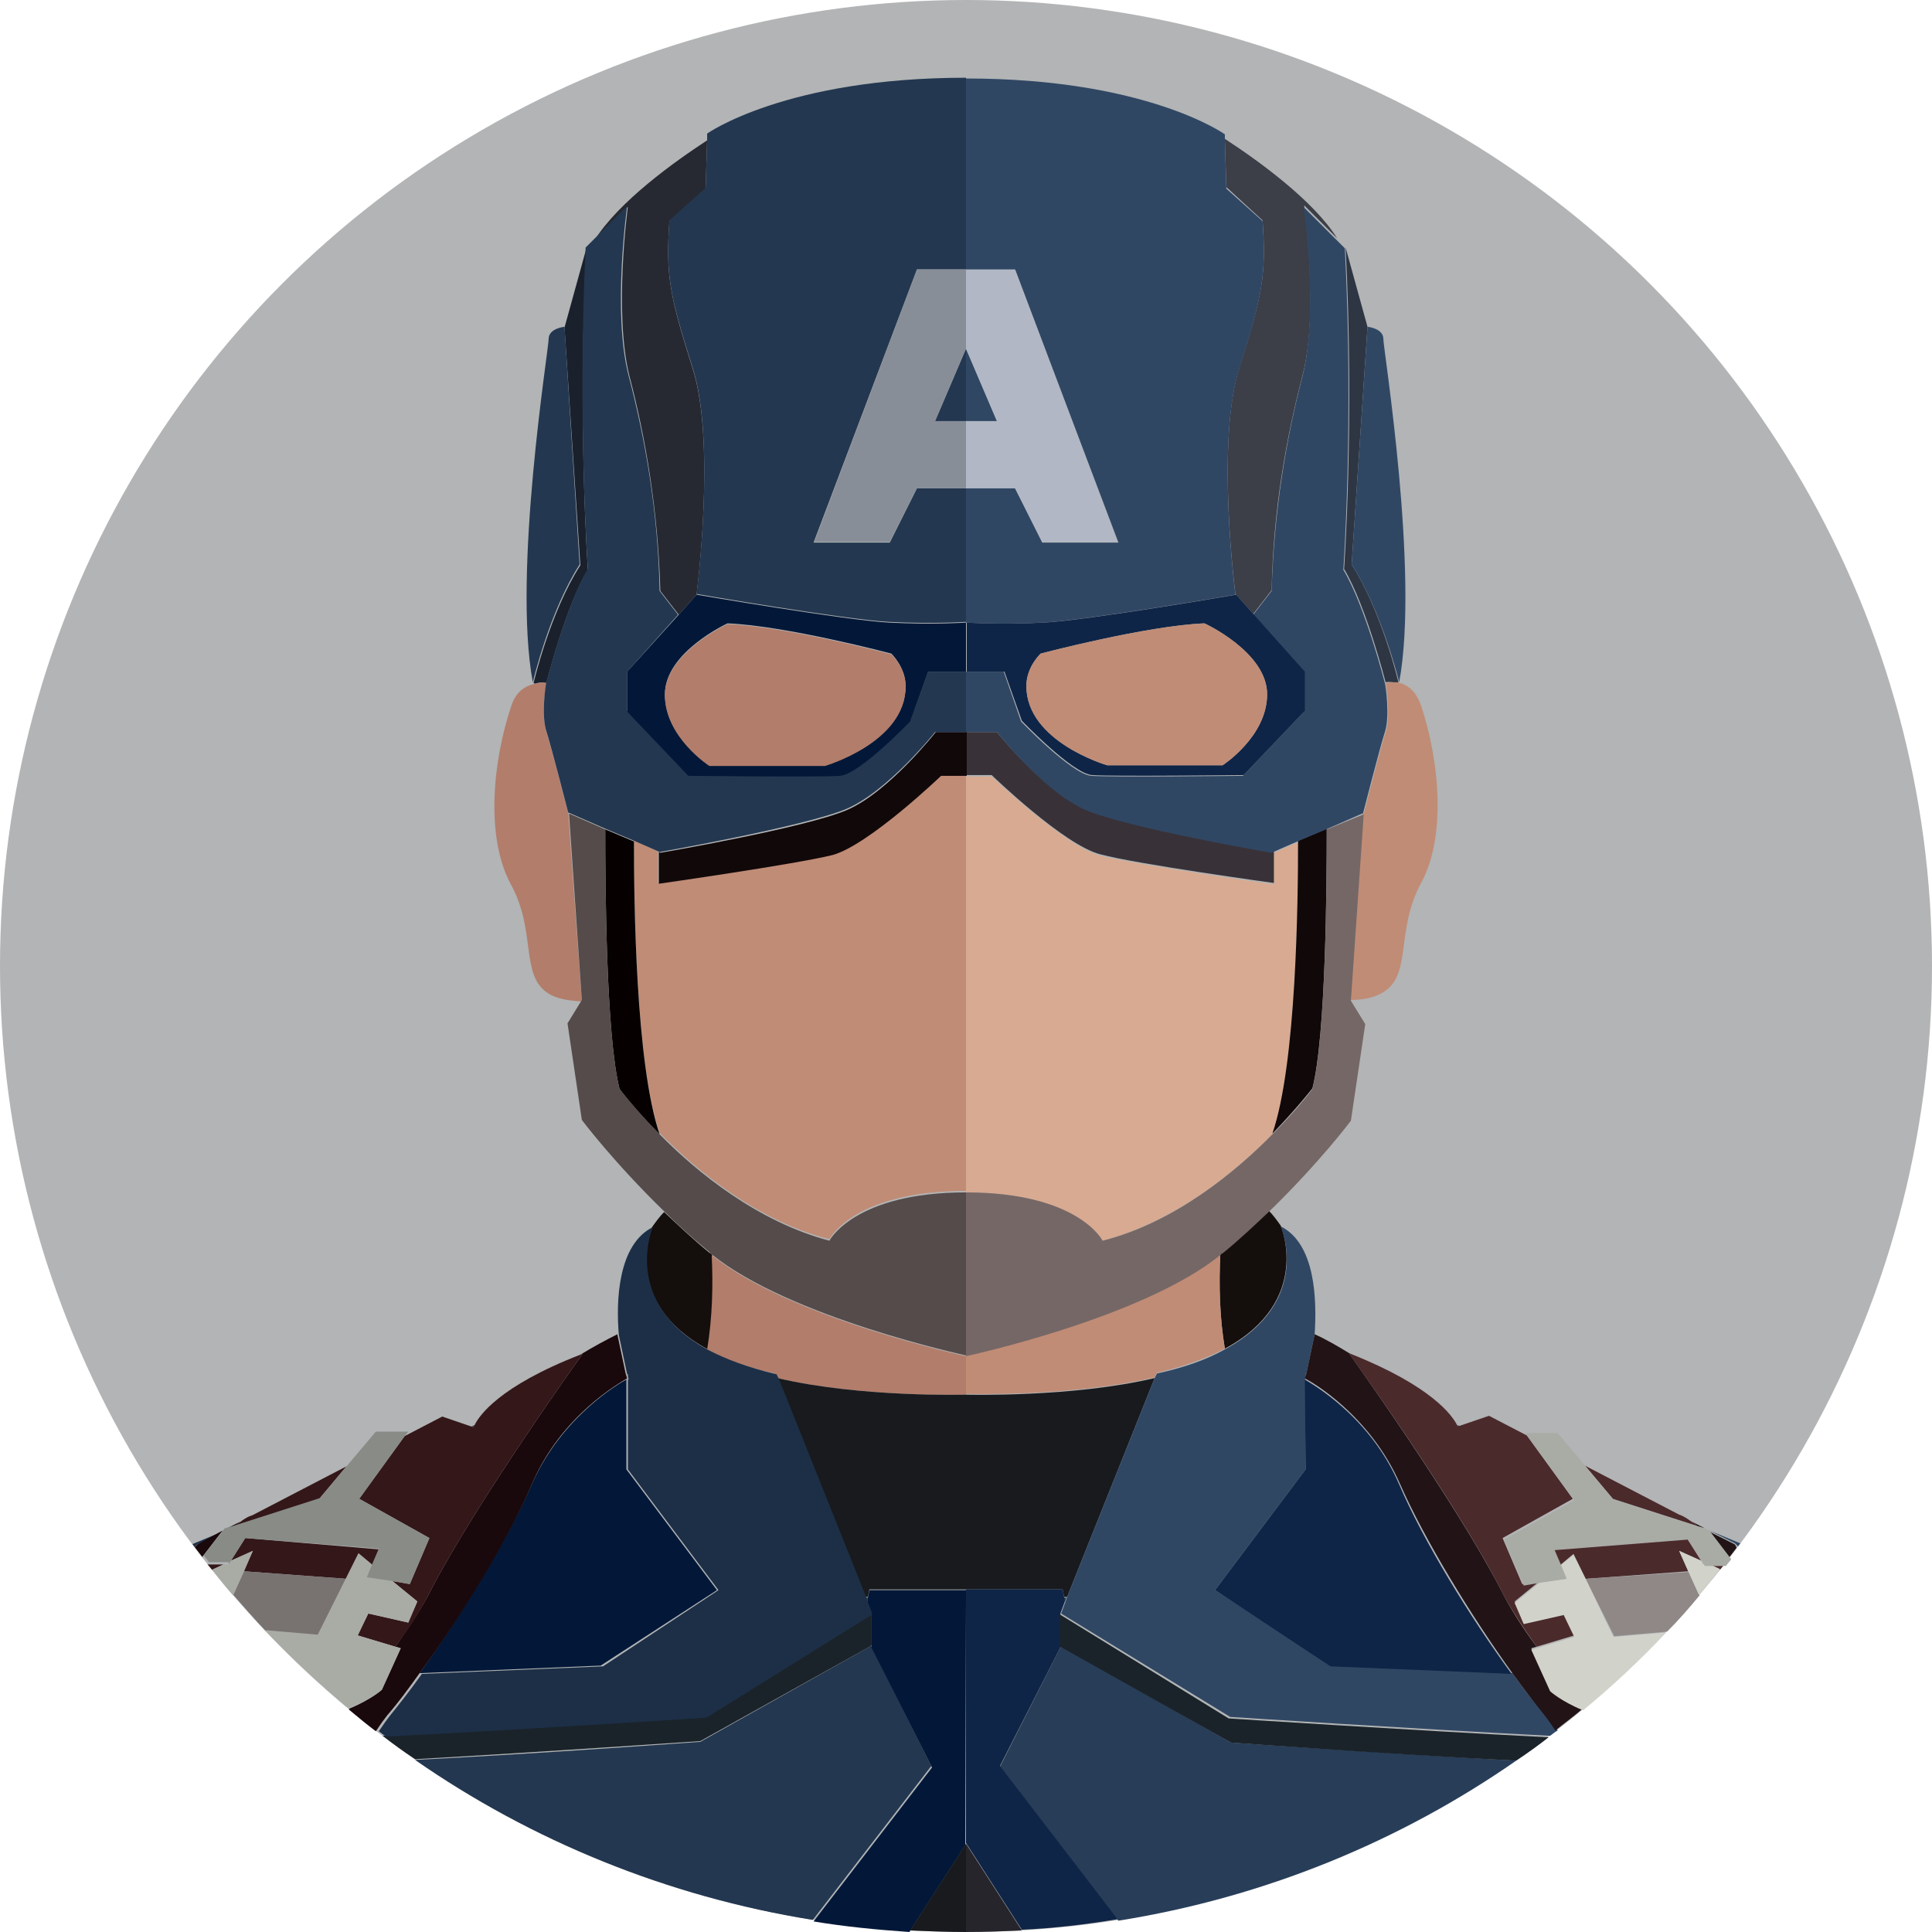 <svg xmlns="http://www.w3.org/2000/svg" width="256" height="256"><circle fill="#B2B4B5" cx="128" cy="128" r="128"/><path fill="#283D58" d="M140.6 218.1l-8.1 16 15.7 20.4c19.4-3.1 37.3-10.5 52.7-21.2-17.6-1-37.8-2.4-37.8-2.4l-22.5-12.8zm.5-5.8l.2-.6h-.4l.2.6z"/><path fill="#140E0C" d="M161.7 166.2c-.2 3.9-.1 8.3.6 12.5 11.7-6.3 7.4-16.3 7.4-16.3-.5-.7-1-1.4-1.6-2-1.8 1.8-3.8 3.6-6 5.4-.2.3-.3.3-.4.4z"/><path fill="#C08C76" d="M161.7 166.2c-10.4 8.4-33.7 13.4-33.7 13.4v5.1s14 .4 25-2.2l.3-.6c3.8-.9 6.7-2 9-3.2-.7-4.1-.8-8.5-.6-12.5z"/><path fill="#181A1E" d="M128 184.8v25.8h12.8l.2 1h.4l11.6-29c-11 2.6-25 2.2-25 2.2z"/><path fill="#0F2547" d="M140.6 218.1l-.1-.1v-4.2l.6-1.6-.1-.6-.2-1H128v33.6l7.4 11.5c4.3-.2 8.5-.7 12.7-1.4L132.5 234l8.1-15.9z"/><path fill="#1A232A" d="M140.4 213.9v4.2l.1.1 22.6 12.7s20.2 1.5 37.8 2.4c1.5-1 2.9-2 4.3-3.1-17.8-.9-42.4-2.5-42.4-2.5l-22.4-13.8z"/><path fill="#304764" d="M226.5 202.8l3.4 1.7.4.4c.1-.1.2-.3.3-.4l-4.1-1.7zm-33-13.8l-.5-.2c.1.2.1.3.1.3l.4-.1zm6.9 32.7l-24-1-15.4-10 12-16v-11.9h-.1l.1-.4v-.4h.1l1.1-5.2c.3-4.6.1-12-4.5-14.3 0 0 4.4 9.9-7.4 16.3-2.3 1.3-5.3 2.4-9 3.2l-.3.6-11.6 29-.2.6-.6 1.6 22.4 13.7s24.6 1.6 42.4 2.5c.3-.2.6-.5 1-.7-.6-.9-1.1-1.6-1.5-2.1-1.6-1.5-3-3.4-4.5-5.5z"/><path fill="#26252B" d="M128 256c2.5 0 5-.1 7.4-.2l-7.4-11.5V256z"/><path fill="#0F2547" d="M173 182.3l.1-.3h-.1v.3zm0 12.4l-12 16 15.3 10.1 24 1c-5.5-7.5-11.7-17.6-14.9-25.1-3.9-9.1-11.7-13.4-12.5-13.9l.1 11.9z"/><path fill="#211316" d="M229.8 204.6l-3.4-1.7 2.7 3.5c.3-.4.7-.9 1-1.3-.1-.4-.3-.5-.3-.5zm-4.9-2.4l1 .3-1.8-.9c.3.2.5.4.8.6zm-19.5 21.7l-2.5-5.5.7-.2c-1.9-2.6-3.5-5.1-4.7-7.5-6.1-11.8-20.1-31.3-20.1-31.3.1 0 .2.1.3.1-1.8-1.1-3.5-2.1-4.9-2.7l-1.1 5.2-.1.3-.1.4h.1c.8.4 8.5 4.8 12.5 13.9 3.3 7.5 9.5 17.6 14.9 25.1 1.5 2.1 2.9 3.9 4.2 5.5.4.5.9 1.2 1.5 2.1 1.2-1 2.5-1.9 3.6-2.9 0 0 0-.1-.1-.1-2.8-1.1-4.2-2.4-4.2-2.4z"/><path fill="#4B2A2C" d="M213.7 198.6l11.2 3.6c-.3-.2-.5-.4-.8-.6-1.1-.8-1.6-.9-1.6-.9l-12.5-6.5 3.7 4.4zm-14.8 12.1c1.2 2.4 2.9 4.9 4.7 7.5l5-1.5-1.4-2.9-5.3 1.2-1.2-2.8 3.3-2.7-2.3.4-2.6-6.1 9.3-5.2-6.1-8.4-5-2.6-3.8 1.3-.4.1s0-.1-.1-.3c-.6-1.1-3.2-5-14-9.3-.1 0-.2-.1-.3-.1.1.1 14.1 19.5 20.2 31.4zm29-2.7c.2-.2.4-.5.6-.7h-2.1l1.5.7zm-18.1 18.5s0-.1 0 0c0-.1 0-.1 0 0-.1-.1 0-.1 0 0z"/><path fill="#4B2A2C" d="M210.1 209.2l13.6-1-1.2-2.7 2.9 1.3-1.9-3-17.7 1.5.9 2.1 1.8-1.5z"/><path fill="#8F8887" d="M210.1 209.2l3.8 7.6 7-.6c1.5-1.5 2.9-3.1 4.3-4.8l-1.4-3.1-13.7.9z"/><path fill="#D1D3CA" d="M225.7 207.3l-.3-.5-2.9-1.3 1.2 2.7 1.4 3.1c1-1.1 1.9-2.2 2.8-3.4l-1.5-.7-.7.1zm-15.6 1.9l-1.6-3.2-1.8 1.5.7 1.7-3.4.5-3.3 2.7 1.2 2.8 5.3-1.2 1.4 2.9-5 1.5-.7.2 2.5 5.5s1.4 1.3 4.3 2.5h.1c3.9-3.2 7.6-6.7 11-10.3l-7 .6-3.7-7.7z"/><path fill="#A9ABA5" d="M226.5 202.8l-.1-.1-.4-.1-1-.3-11.2-3.6-3.6-4.3-3.8-4.5h-4.3l.4.5 6.1 8.4-9.3 5.2 2.6 6.1 2.3-.4 3.4-.5-.7-1.7-.9-2.1 17.7-1.4 1.9 3 .3.5h2.8c.2-.3.5-.6.7-.9l-2.9-3.8z"/><path fill="#2E3644" d="M178.1 75.4c2.9 4.8 5.5 15 5.5 15 .5-.1 1.1 0 1.5.1l.2-.1s-2.2-9.4-6.2-15.6l2.1-31.5-2.9-10.5c1.2 23-.2 42.6-.2 42.6z"/><path fill="#D8AA91" d="M146.1 164.4c9.5-2.5 17.6-9.1 22.5-14.1 3.2-9.3 3.4-31.1 3.4-38.7l-3.2 1.4v4.2s-18.2-2.6-23-3.8c-4.8-1.3-14.4-10.5-14.4-10.5H128V158c14.8 0 18.1 6.4 18.1 6.4z"/><path fill="#3C3E48" d="M167.3 29.2c.5 7.2 0 9.8-3.1 19.6s-.5 29.9-.5 29.9l2.4 2.7v-.1l2.4-3.1c.2-10.5 1.9-20.1 4.1-28.5 2.2-8.4.2-22.5.2-22.5l4.4 4.4c-3.2-5.1-10.6-10.4-14.9-13.2l.2 6.4 4.8 4.4z"/><path fill="#C08C76" d="M183.6 90.5c.1.3.7 4.4 0 6.5-.7 2.2-2.9 10.8-2.9 10.8h-.1l-1.7 24.7c1.7 0 3.3-.3 4.5-1.1 3.7-2.4 1.5-8.1 4.9-14.4 3.4-6.2 2.4-16.3 0-23.5-.7-2-1.8-2.8-3.2-3.1-.5 0-1 0-1.5.1z"/><path fill="#110809" d="M168.6 150.2c3.3-3.4 5.3-6 5.3-6 1.8-7 1.9-27.1 1.9-34.4l-3.8 1.6c0 7.8-.2 29.5-3.4 38.8z"/><path fill="#756766" d="M175.8 109.9c0 7.3-.1 27.4-1.9 34.4 0 0-1.9 2.6-5.3 6-4.9 5-13 11.7-22.5 14.1 0 0-3.2-6.4-18.1-6.4v21.7s23.3-5 33.7-13.4c.1-.1.2-.2.4-.3 2.2-1.8 4.2-3.7 6-5.4 6.8-6.6 10.9-12.1 10.9-12.1l1.9-12.8-1.9-3.1 1.7-24.7-4.9 2z"/><path fill="#383238" d="M131.4 102.7s9.6 9.3 14.4 10.5c4.8 1.3 23 3.8 23 3.8v-4.2l-.2.1s-19.2-3.4-24.7-5.7S132.1 97 132.1 97H128v5.7h3.4z"/><path fill="#304764" d="M132.1 55.8l-4.1-9.6v9.6z"/><path fill="#304764" d="M134.5 35.7l13.7 36.2h-10.1l-3.6-7.2H128v17.8s4.5.3 10.2 0 25.5-3.7 25.5-3.7-2.6-20.1.5-29.9 3.6-12.5 3.1-19.6l-4.8-4.3-.2-6.4v-.8S152 10.4 128 10.4v25.4h6.5v-.1z"/><path fill="#304764" d="M172.6 49.8c-2.2 8.4-3.8 18-4.1 28.5l-2.4 3.1v.1l6.7 7.5v5.3l-8.1 8.5s-17.6.2-20.1 0c-2.6-.2-9.3-7.2-9.3-7.2L133 89h-5v8h4.1s6.2 7.9 11.7 10.3 24.7 5.7 24.7 5.7l.2-.1 3.2-1.4 3.8-1.6 4.8-2.1h.1s2.2-8.6 2.9-10.8c.7-2.1.1-6.2 0-6.5 0 0-2.6-10.2-5.5-15 0 0 1.4-19.6.2-42.6l-1.1-1.1-4.4-4.4c.1-.1 2 14-.1 22.4z"/><path fill="#0F2547" d="M135.4 95.5s6.7 7 9.3 7.2 20.1 0 20.1 0l8.1-8.5V89l-6.7-7.5-2.4-2.7s-19.7 3.4-25.5 3.7c-5.7.3-10.2 0-10.2 0V89h5l2.3 6.5zm32.5-3.5c0 5.6-5.9 9.4-5.9 9.4h-15.3S136 98.3 136 90.9c0-2.6 1.9-4.3 1.9-4.3s14-3.7 21.7-4c0 0 8.3 3.8 8.3 9.4z"/><path fill="#C08C76" d="M137.9 86.6s-1.9 1.8-1.9 4.3c0 7.4 10.7 10.5 10.7 10.5H162s5.9-3.8 5.9-9.4-8.3-9.4-8.3-9.4c-7.6.3-21.7 4-21.7 4z"/><path fill="#304764" d="M185.4 90.4c2.7-14.5-2.1-44.1-2.1-45.5s-2.1-1.6-2.1-1.6l-2.1 31.5c4 6.2 6.3 15.6 6.3 15.6z"/><path fill="#B1B7C4" d="M138.1 71.8h10l-13.6-36.1H128v10.5l4.1 9.6H128v8.9h6.5z"/><path fill="#233750" d="M114.9 212.3l.1-.6h-.4l.3.6zm.5 5.8l-22.6 12.7s-20.2 1.5-37.8 2.4c15.4 10.7 33.4 18.1 52.7 21.2l15.7-20.4-8-15.9z"/><path fill="#140E0C" d="M93.8 178.8c.7-4.2.8-8.6.6-12.5-.1-.1-.2-.2-.4-.3-2.2-1.8-4.2-3.7-6-5.4-.6.6-1.1 1.3-1.6 2 0-.1-4.4 9.8 7.4 16.2z"/><path fill="#B27D6B" d="M128 184.8v-5.1s-23.3-5-33.7-13.4c.2 3.9.1 8.3-.6 12.5 2.3 1.3 5.3 2.4 9 3.2l.3.6c11 2.6 25 2.2 25 2.2z"/><path fill="#181A1E" d="M128 198.5v-13.7s-14 .4-25-2.2l11.6 29h.4l.2-1H128v-12.1z"/><path fill="#031838" d="M128 212.3v-1.6h-12.8l-.2 1-.1.6.6 1.6v4.2l-.1.1 8.1 16-15.7 20.4c4.2.7 8.4 1.1 12.7 1.4l7.4-11.5.1-32.2z"/><path fill="#1A232A" d="M115.4 218.1l.1-.1v-4.2l-22.4 13.7s-24.6 1.6-42.4 2.5c1.4 1.1 2.8 2.1 4.3 3.1 17.6-1 37.8-2.4 37.8-2.4l22.6-12.6z"/><path fill="#1D2F47" d="M63 188.8l-.5.2.4.1s0-.1.1-.3zm-36.8 15.8l3.4-1.7-4.1 1.7c.1.1.2.3.3.4.2-.3.4-.4.4-.4zm89.4 9.3l-.6-1.6-.2-.6-11.6-29-.3-.6c-3.8-.9-6.7-2-9-3.2-11.7-6.3-7.4-16.3-7.4-16.3-4.6 2.3-4.9 9.7-4.5 14.3l1.1 5.2h.1v.3l.1.4h-.1v11.9l12 16-15.3 10.1-24 1c-1.5 2.1-2.9 3.9-4.2 5.5-.4.5-.9 1.2-1.5 2.1.3.2.6.5 1 .7 17.8-.9 42.4-2.5 42.4-2.5l22-13.7z"/><path fill="#181A1E" d="M120.6 255.8c2.5.1 4.9.2 7.4.2v-11.7l-7.4 11.5z"/><path fill="#031838" d="M83 182s-.1 0 0 0v.3-.3zm-12.5 14.6c-3.3 7.5-9.5 17.6-14.9 25.1l24-1 15.4-10-12-16v-11.9c-.8.4-8.5 4.8-12.5 13.8z"/><path fill="#19080C" d="M26.2 204.6l-.4.4c.3.4.7.9 1 1.3l2.7-3.5-3.3 1.8zm4.9-2.4c.3-.2.5-.4.8-.6l-1.8.9 1-.3zm24.5 19.5c5.5-7.5 11.7-17.6 14.9-25.1 3.9-9.1 11.7-13.4 12.5-13.9h.1l-.1-.4-.1-.3-1.1-5.2c-1.4.7-3.1 1.6-4.9 2.7.1 0 .2-.1.3-.1 0 0-14 19.5-20.1 31.3-1.2 2.4-2.9 4.9-4.7 7.5l.7.2-2.5 5.5s-1.4 1.3-4.3 2.5c0 0 0 .1-.1.1 1.2 1 2.4 2 3.6 2.9.6-.9 1.1-1.6 1.5-2.1 1.4-1.6 2.8-3.5 4.3-5.6z"/><path fill="#341719" d="M47.6 198.6l9.3 5.2-2.6 6.1-2.3-.4 3.3 2.7-1.2 2.8-5.3-1.2-1.4 2.9 5 1.5c1.9-2.6 3.5-5.1 4.7-7.5 6.1-11.8 20.1-31.3 20.1-31.3-.1 0-.2.1-.3.1-10.8 4.2-13.4 8.1-14 9.3-.1.2-.1.3-.1.3l-.4-.1-3.8-1.3-5 2.6-6 8.3zm-20.1 8.7c.2.2.4.5.6.7l1.5-.7h-2.1zm3.6-5.1l11.2-3.6 3.6-4.3-12.5 6.5s-.6.1-1.6.9c-.2.1-.4.3-.7.5zm15.1 24.2s0 .1 0 0c.1 0 .1 0 0 0z"/><path fill="#341719" d="M32.5 203.8l-1.9 3 2.9-1.3-1.2 2.7 13.6 1 1.6-3.3 1.8 1.5.9-2.1z"/><path fill="#787271" d="M45.9 209.2l-13.6-1-1.4 3.1c1.4 1.6 2.8 3.2 4.3 4.8l7 .6 3.7-7.5z"/><path fill="#A9ABA5" d="M50.6 223.9l2.5-5.5-.7-.2-5-1.5 1.4-2.9 5.3 1.2 1.2-2.8-3.3-2.7-3.4-.5.7-1.7-1.8-1.5-1.6 3.2-3.8 7.6-7-.6c3.5 3.7 7.2 7.1 11 10.3h.1c3-1.1 4.4-2.4 4.4-2.4zm-17.1-18.4l-2.9 1.3-.3.5h-.7l-1.5.7c.9 1.1 1.8 2.3 2.8 3.4l1.4-3.1 1.2-2.8z"/><path fill="#888B86" d="M30.3 207.3l.3-.5 1.9-3 17.7 1.4-.9 2.1-.7 1.7 3.4.5 2.3.4 2.6-6.1-9.3-5.2 6.1-8.4.4-.5h-4.3l-3.8 4.5-3.6 4.3-11.2 3.6-1 .3-.4.1-.1.1-2.7 3.5c.2.3.5.6.7.9h2.6v.3z"/><path fill="#1A212D" d="M72.4 90.5s0-.1 0 0c0 0 2.6-10.3 5.5-15 0 0-1.4-19.6-.2-42.6l-2.9 10.5 2.1 31.5c-4 6.2-6.2 15.6-6.2 15.6l.2.1c.5-.2 1-.2 1.5-.1z"/><path fill="#C08C76" d="M124.6 102.7s-9.6 9.3-14.4 10.5c-4.8 1.3-23 3.8-23 3.8v-4.2l-3.2-1.4c0 7.6.2 29.4 3.4 38.7 4.9 5 13 11.7 22.5 14.1 0 0 3.2-6.4 18.1-6.4v-55.2l-3.4.1z"/><path fill="#272932" d="M83.4 49.8c2.2 8.4 3.8 18 4.1 28.5l2.4 3.1v.1l2.4-2.7s2.6-20.1-.5-29.9-3.6-12.5-3.1-19.6l4.8-4.3.2-6.4c-4.3 2.8-11.7 8.1-14.9 13.2l4.4-4.4c0-.1-1.9 14 .2 22.4z"/><path fill="#B27D6B" d="M75.3 107.8s-2.2-8.6-2.9-10.8c-.7-2.1-.1-6.2 0-6.5-.5-.1-1.1 0-1.5.1-1.4.3-2.6 1.1-3.2 3.1-2.4 7.2-3.4 17.2 0 23.5 3.4 6.2 1.2 12 4.9 14.4 1.2.8 2.9 1 4.5 1.1l-1.8-24.9z"/><path fill="#060000" d="M84 111.5l-3.8-1.6c0 7.3.1 27.4 1.9 34.4 0 0 1.9 2.6 5.3 6-3.2-9.4-3.4-31.1-3.4-38.8z"/><path fill="#544B4A" d="M94.3 166.2c10.4 8.4 33.7 13.4 33.7 13.4V158c-14.8 0-18.1 6.4-18.1 6.4-9.5-2.5-17.6-9.1-22.5-14.1-3.3-3.4-5.3-6-5.3-6-1.8-7-1.9-27.1-1.9-34.4l-4.8-2.1 1.7 24.7-1.9 3.1 1.9 12.8s4.2 5.6 10.9 12.1c1.8 1.8 3.8 3.6 6 5.4.1.2.2.2.3.3z"/><path fill="#110809" d="M110.3 113.3c4.8-1.3 14.4-10.5 14.4-10.5h3.4V97H124s-6.2 7.9-11.7 10.3-24.8 5.7-24.8 5.7l-.2-.1v4.2s18.2-2.6 23-3.8z"/><path fill="#233750" d="M128 55.8v-9.6l-4.1 9.6zM77.9 75.4c-2.9 4.8-5.5 15-5.5 15-.1.3-.7 4.4 0 6.5.7 2.2 2.9 10.8 2.9 10.8h.1l4.8 2.1 3.8 1.6 3.2 1.4.2.1s19.2-3.4 24.7-5.7S123.9 97 123.9 97h4.1v-8h-5l-2.4 6.5s-6.7 7-9.3 7.2c-2.6.2-20.1 0-20.1 0l-8.1-8.5V89l6.7-7.5v-.1l-2.4-3.1c-.2-10.5-1.9-20.1-4.1-28.5s-.2-22.5-.2-22.5l-4.4 4.4-1.1 1.1c-1.1 23 .3 42.6.3 42.6z"/><path fill="#233750" d="M88.7 29.2c-.5 7.2 0 9.8 3.1 19.6s.5 29.9.5 29.9 19.7 3.4 25.5 3.7c5.7.3 10.2 0 10.2 0V64.7h-6.5l-3.6 7.2h-10.1l13.7-36.2h6.5V10.3c-23.9 0-34.3 7.4-34.3 7.4v.8l-.2 6.4-4.8 4.3z"/><path fill="#031838" d="M117.8 82.5c-5.7-.3-25.5-3.7-25.5-3.7l-2.4 2.7-6.8 7.5v5.3l8.1 8.5s17.6.2 20.1 0c2.6-.2 9.3-7.2 9.3-7.2L123 89h5v-6.5s-4.5.3-10.2 0zM88.1 92c0-5.6 8.3-9.4 8.3-9.4 7.7.3 21.7 4 21.7 4s1.9 1.8 1.9 4.3c0 7.4-10.7 10.5-10.7 10.5H94c0 .1-5.9-3.8-5.9-9.4z"/><path fill="#B27D6B" d="M109.3 101.5S120 98.4 120 91c0-2.6-1.9-4.3-1.9-4.3s-14-3.7-21.7-4c0 0-8.3 3.8-8.3 9.4s5.9 9.4 5.9 9.4h15.3z"/><path fill="#233750" d="M74.8 43.3s-2.1.2-2.1 1.6-4.8 31-2.1 45.5c0 0 2.2-9.4 6.2-15.6l-2-31.5z"/><path fill="#888E98" d="M123.9 55.8l4.1-9.6V35.7h-6.5l-13.6 36.1h10l3.6-7.1h6.5v-8.9z"/></svg>